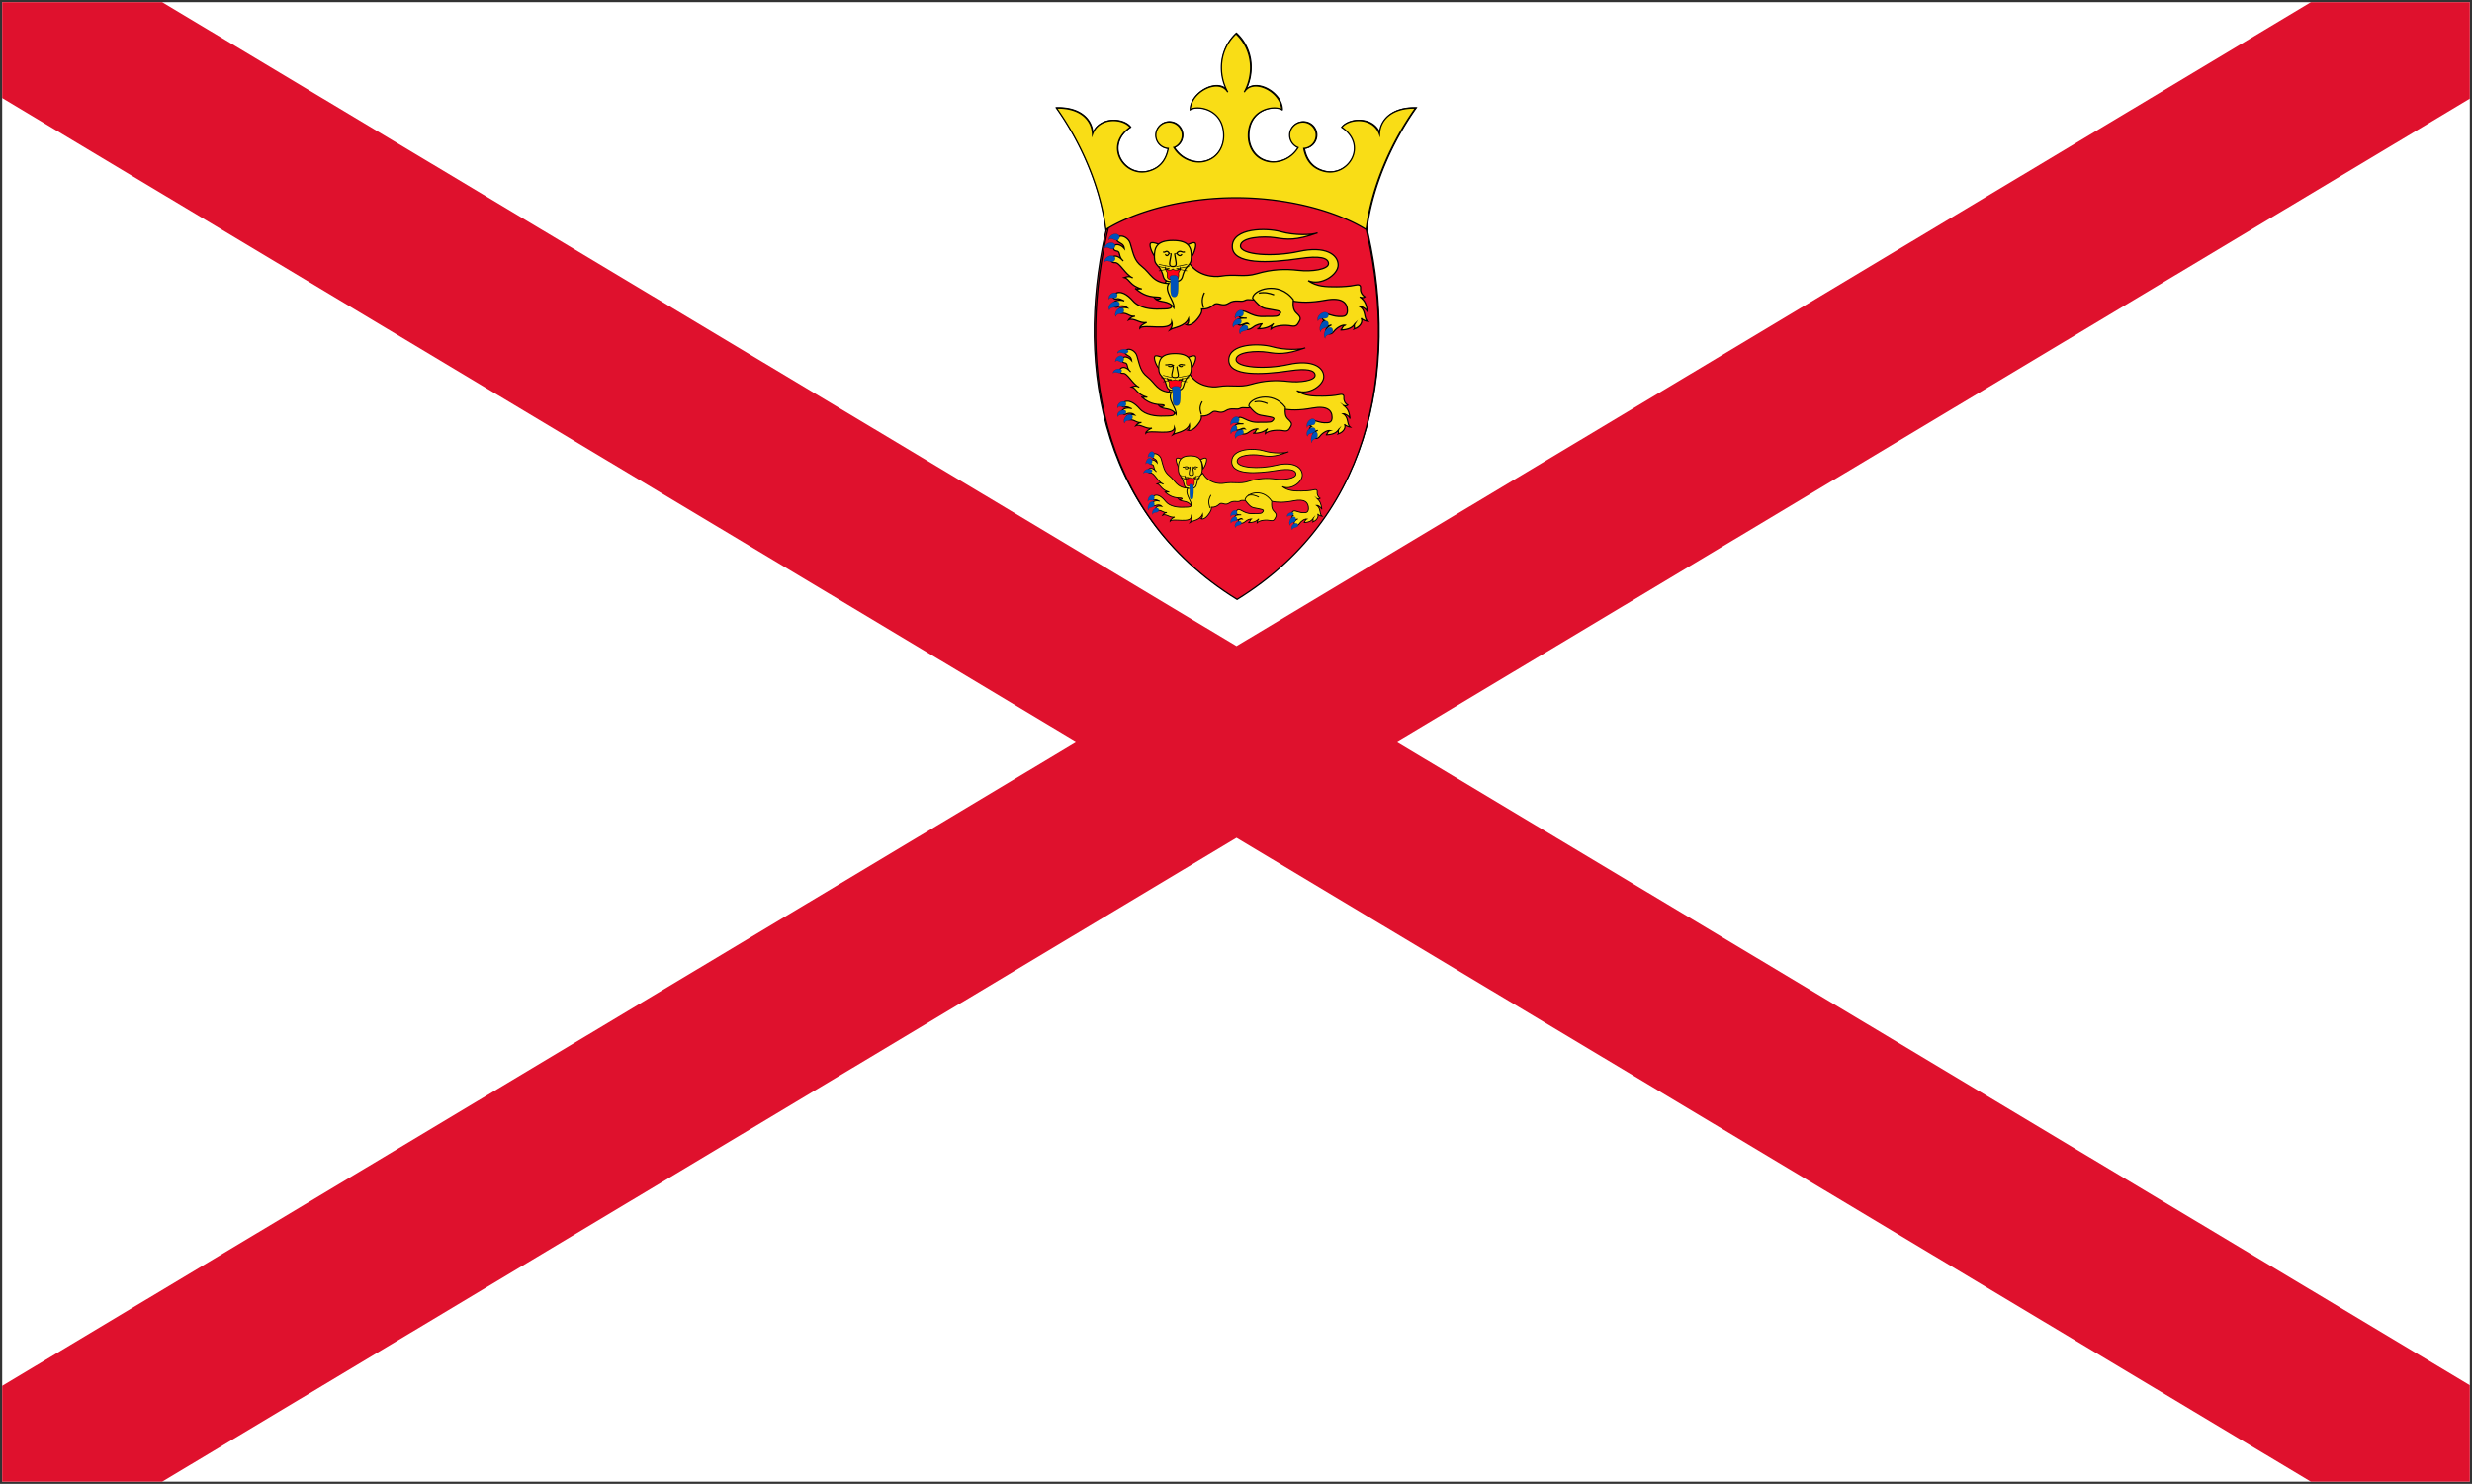 <svg xmlns="http://www.w3.org/2000/svg" width="1136" height="682" overflow="hidden"><rect width="100%" height="100%" fill="#333333" stroke="none"/><defs><clipPath id="a"><path d="M-1 37h1136v682H-1z"/></clipPath><clipPath id="b"><path d="M0 38h1134v680H0z"/></clipPath><clipPath id="c"><path d="M0 38h1135v680H0z"/></clipPath><clipPath id="d"><path d="M0 38h1135v680H0z"/></clipPath></defs><g clip-path="url(#a)" transform="translate(1 -37)"><g clip-path="url(#b)"><g clip-path="url(#c)"><g clip-path="url(#d)"><path fill="#FFF" d="M0 38h1133.999v680H0Z"/><path stroke="#DF112D" stroke-width="75.556" d="m0 0 1133.33 680M0 680 1133.33 0" transform="matrix(1.001 0 0 1 0 38)"/><path fill="#E8112D" stroke="#000" stroke-width="0.578" d="M625.97 101.734c14.564 58.974 6.577 131.809-59.209 172.221-65.79-40.412-73.776-113.247-59.209-172.221 15.507-14.097 85.99-22.79 118.416 0Z" transform="matrix(1.001 0 0 1 0 38)"/><path fill="#F9DD16" stroke="#000" stroke-width="0.578" d="M566.667 89.894c24.119 0 46.58 6.384 59.821 14.66 2.599-20.334 11.82-40.668 22.698-56.036-11.349-.237-16.435 5.792-16.55 12.058-2.839-8.039-13.952-7.566-17.381-3.192 12.415 8.394 2.838 23.29-8.39 20.216-5.276-1.443-8.063-5.122-9.051-10.462a6.102 6.102 0 0 0 5.704-6.476 6.102 6.102 0 1 0-8.307 6.072c-3.549 5.792-9.913 7.531-14.473 6.255-5.912-1.655-8.395-6.975-8.395-11.704 0-12.294 11.819-14.186 15.368-12.058-.23-8.275-13.237-14.895-17.256-8.038 4.491-8.04 4.257-19.388-3.786-26.954-8.035 7.566-8.273 18.915-3.778 26.953-4.019-6.856-17.025-.236-17.26 8.04 3.544-2.128 15.368-.237 15.368 12.058 0 4.728-2.483 10.048-8.395 11.703-4.56 1.277-10.924-.462-14.478-6.255a6.103 6.103 0 1 0-2.603.405c-.989 5.34-3.781 9.018-9.051 10.461-11.228 3.073-20.804-11.822-8.394-20.216-3.427-4.374-14.537-4.846-17.378 3.192-.121-6.265-5.202-12.295-16.551-12.058 10.874 15.369 20.095 35.702 22.698 56.036 13.241-8.276 35.702-14.66 59.817-14.66Z" transform="matrix(1.001 0 0 1 0 38)"/><path fill="#F9DD16" stroke="#000" stroke-width="0.578" d="M616.696 147.733c-1.454.346-1.454 2.22-2.216 2.22 3.78-.104 5.617-1.145 6.762-3.053-.831.763-.106 2.22-.383 2.567 2.773-.971 4.093-3.329 3.124-4.925.623.901 2.428 1.387 2.982 1.457-1.943-1.527-.554-4.995-3.679-6.798 1.043-.069 3.055 1.11 3.609 2.497-.485-3.121-.974-5.133-3.54-6.867.276.312 1.736.589 2.359 0-1.662-1.041-2.151-2.775-2.008-3.885.193-1.553-.835-1.873-2.778-1.387-1.749.437-5.755.694-8.113.694-4.855 0-9.088 0-13.112-2.775 6.037 2.497 13.735-2.775 13.735-7.145 0-4.856-5.968-8.809-18.036-6.173-12.069 2.635-26.773 1.525-26.773-2.498s10.541-4.578 15.955-3.745c5.409.832 9.29 1.387 19.42-2.22-2.496.971-10.545 1.248-16.923-.555-6.383-1.803-22.061-1.803-22.199 6.659-.14 8.463 16.693 7.692 31.217 5.55 8.459-1.249 12.899-.417 12.899 2.358 0 2.636-7.767 3.746-13.735 3.052-5.963-.693-12.068-.555-19.143 1.526-5.908 1.737-9.988 0-16.509 1.11-3.161.537-10.822 0-14.602-6.243-2.326 1.665-9.332 5.15-10.509 8.549-1.666 3.122-.554 6.226 1.662 9.278 2.796 3.841-1.385 3.26-4.366 3.399-4.089.19-9.563-.434-12.42-3.676-2.529-2.873-5.898-5.176-8.588-3.046-1.385 1.096-.057 2.539 1.038 2.135 1.085-.399 2.368.404 3.526.911-1.851-.796-3.886-.179-4.68.531-1.094.981.234 2.854 1.56 2.192 1.038-.519 3.171-.865 4.555.404-1.5-.289-3.06-.227-3.807.577-.748.804-.17 1.976 1.444 1.904 2.594-.116 3.258 1.702 5.857 1.328-1.597.208-2.501 1.041-2.917 1.665 2.428-1.11 5.109 1.882 8.256 1.179-1.227.506-3.207 1.712-3.189 2.636 1.87-2.15 14.427 1.665 14.704-3.052.348.971.276 2.428-.692 3.677 1.606-.972 6.798-1.318 8.39-5.064.14 1.109-.067 2.566-1.038 2.913 1.666.545 3.858-.696 6.101-4.023.891-1.32 1.103-2.197.951-3.189 2.224.083 3.835-.475 5.571-1.944 1.804-1.526 3.747 1.248 6.798-.694 3.055-1.942 5.69-.277 7.352-1.248 1.666-.972 3.955.346 5.759-.763 1.805-1.11 4.602.543 7.588-1.816 4.698 1.722 10.181 4.911 23.629 2.44 7.708-1.417 10.126 1.179 10.126 4.717 0 2.427-1.422 2.639-2.497 2.705-4.287.264-6.129-1.605-7.823-1.006-1.135.404-1.827 2.25-.185 2.885-1.357.692-1.181 1.991-.489 2.466.692.476 2.478.044 3.692-.519-1.56.707-3.175 1.976-2.252 3.303.558.805 1.97 1.488 3.29-.231 1.325-1.731 3.748-3.173 5.289-2.944ZM531.276 111.107c-3.885-1.595-5.196-1.638-4.301 1.527.383 1.352 1.316 3.26 2.252 4.127.037-1.318.522-4.959 2.049-5.654Z" transform="matrix(1.001 0 0 1 0 38)"/><path fill="#F9DD16" stroke="#000" stroke-width="0.578" d="M543.414 111.107c3.886-1.595 5.197-1.638 4.302 1.527-.383 1.352-1.32 3.26-2.257 4.127-.032-1.318-.517-4.959-2.045-5.654Z" transform="matrix(1.001 0 0 1 0 38)"/><path fill="#F9DD16" stroke="#000" stroke-width="0.578" d="M537.362 108.975c7.352 0 8.271 3.451 8.234 7.751-.032 4.648-2.529 3.052-3.951 9.018-.554 2.333-2.413 2.463-4.283 2.463-1.873 0-3.729-.131-4.287-2.463-1.413-5.966-3.914-4.37-3.948-9.018-.034-4.3.884-7.751 8.24-7.751Z" transform="matrix(1.001 0 0 1 0 38)"/><path fill="#F9DD16" stroke="#000" stroke-width="0.578" d="M518.409 126.021c-1.873-1.11-3.083-.342-3.844-.133 2.427.624 2.524 3.74 8.076 5.197-1.25-.347-1.942.347-3.124-.278 2.289 1.804 4.855 3.892 10.269 3.954 3.018.035.932 1.596-1.044.694 2.05 2.116 6.106.382 8.672 4.232.485-2.983-4.786-7.7-2.358-11.099-7.486-.319-8.1-4.468-12.415-7.769-3.512-2.684-3.826-5.413-5.377-10.521-.706-2.313-3.415-3.756-4.915-3.208-1.31.479-1.79 1.616-.664 2.467s2.566.966 2.875 3.122c-1.463-1.752-3.655-2.387-4.707-1.291-.642.668-.383 2.225.997 2.366 2.247.231.632 2.423 3.189 4.568-2.266-2.549-4.228-2.78-5.441-1.395-.725.829 0 2.307 1.559 2.149 2.257-.229 4.874 5.495 8.252 6.945ZM578.756 147.455c-1.182.209-.831 2.151-2.428 2.29 3.817 0 5.755-.902 7.56-2.359-.831.486-1.177 1.734-1.247 2.428 2.012-1.734 6.798-1.873 9.295-1.387 2.497.485 2.913-.694 3.812-2.289.905-1.596-.347-2.498-1.592-3.746-1.251-1.249-1.528-2.983-1.251-5.896-6.659-8.879-18.59-4.578-18.728-.694 4.301 4.994 4.855 4.439 8.464 5.133 3.604.694 5.815.692 3.397 2.705-.831.694-4.302.368-7.006.486-6.051.263-8.82-4.179-10.606-1.872-1.472 1.898.046 2.736 3.046 2.635-2.077.015-4.832-.098-4.361 1.837.794 3.259 3.909-.606 5.123.735-1.039-.245-2.654.389-2.714 1.37-.056.981 2.308 2.25 4.906.187 1.422-1.13 3.235-1.553 4.329-1.563Z" transform="matrix(1.001 0 0 1 0 38)"/><path fill="#F9DD16" stroke="#000" stroke-width="0.578" d="M583.916 133.918c-2.165-.792-4.149-1.276-6.687-.752M551.287 132.889c-1.781 3.827-.701 5.717-.438 7.493M532.319 114.744c1.223.611 1.911-1.117 3.706.718-.494-.535-1.108 1.423-2.483.123M542.3 114.744c-1.223.611-1.911-1.117-3.706.718.494-.535 1.108 1.423 2.483.123" transform="matrix(1.001 0 0 1 0 38)"/><path fill="#F9DD16" stroke="#000" stroke-width="0.578" d="M538.594 115.462c-.42.347-.462-.276-.143 1.361.59 3.006 1.287 4.412-1.145 4.412-2.483 0-1.731-1.406-1.145-4.412.325-1.637.283-1.014-.14-1.361" transform="matrix(1.001 0 0 1 0 38)"/><path fill="#FF0016" stroke="#000" stroke-width="0.289" d="M537.344 126.993c1.975 0 3.119-.035 2.81-2.81-.128-1.113 1.352-1.557.831-3.364.554 2.219-3.641 2.008-3.641 1.001 0 1.007-4.196 1.218-3.642-1.001-.521 1.807.956 2.251.831 3.364-.31 2.775.835 2.81 2.811 2.81ZM535.568 121.38l-4.745-1.324M535.568 121.626l-5.298-.044M535.617 121.898l-4.518 1.21M539.123 121.38l4.744-1.324M539.123 121.626l5.298-.044M539.07 121.898l4.518 1.21" transform="matrix(1.001 0 0 1 0 38)"/><path fill="#0051BA" stroke="#000" stroke-width="0.06" d="M512.769 107.184c-1.38-1.718-4.837-.267-4.906 1.865 1.168-1.382 3.074.609 4.112.19.72-.29 1.353-1.356.794-2.055ZM510.978 111.252c-1.38-1.718-4.832-.267-4.901 1.864 1.163-1.381 3.069.609 4.112.19.72-.289 1.353-1.355.789-2.054ZM510.079 116.716c-1.564-1.552-4.832.278-4.661 2.404 1.006-1.504 3.12.26 4.108-.274.683-.369 1.19-1.498.553-2.13ZM511.726 133.649c-1.735-1.361-4.767.832-4.356 2.925.826-1.61 3.129-.102 4.047-.744.637-.446 1.016-1.626.31-2.181ZM511.64 137.355c-2.068-.762-4.283 2.259-3.245 4.123.287-1.785 2.945-1.059 3.623-1.954.471-.62.462-1.858-.378-2.169ZM514.292 140.125c-2.068-.763-4.283 2.258-3.25 4.122.291-1.785 2.949-1.059 3.628-1.954.47-.62.461-1.858-.379-2.168ZM568.465 145.49c-2.068-.763-4.283 2.258-3.244 4.123.29-1.786 2.944-1.059 3.622-1.955.471-.619.462-1.858-.378-2.168ZM571.257 148.003c-2.142-.522-3.997 2.731-2.755 4.465.083-1.807 2.806-1.387 3.378-2.354.397-.669.249-1.899-.623-2.111ZM569.292 141.931c-1.911-1.103-4.606 1.498-3.9 3.511.591-1.71 3.083-.542 3.905-1.309.568-.53.771-1.752-.005-2.201ZM607.833 146.272c-2.141-.522-3.997 2.731-2.755 4.466.087-1.807 2.811-1.388 3.378-2.354.398-.669.25-1.899-.623-2.112ZM607.897 142.87c-1.943-1.037-4.546 1.655-3.775 3.643.531-1.729 3.065-.648 3.859-1.443.549-.55.71-1.778-.084-2.2ZM609.401 149.313c-2.16-.428-3.872 2.903-2.557 4.581.009-1.808 2.746-1.509 3.272-2.499.371-.686.167-1.908-.715-2.082ZM537.502 125.329c1.357 0 1.906.396 1.906 2.847 0 5.193-.06 7.426-1.73 7.426-1.676 0-1.56-2.121-1.56-5.934 0-1.989 0-2.984-.402-2.818 0-1.298.577-1.521 1.786-1.521Z" transform="matrix(1.001 0 0 1 0 38)"/><path fill="#F9DD16" stroke="#000" stroke-width="0.52" d="M555.026 132.96c-1.308.311-1.308 1.998-1.994 1.998 3.402-.094 5.055-1.03 6.086-2.748-.748.687-.096 1.998-.345 2.31 2.496-.874 3.684-2.996 2.812-4.432.561.811 2.185 1.248 2.683 1.311-1.748-1.374-.498-4.495-3.31-6.118.938-.063 2.749.998 3.248 2.247-.437-2.809-.877-4.62-3.186-6.18.248.281 1.561.53 2.122 0-1.495-.937-1.935-2.497-1.806-3.496.173-1.398-.752-1.686-2.501-1.249-1.574.393-5.179.624-7.302.624-4.369 0-8.178 0-11.8-2.497 5.433 2.247 12.361-2.497 12.361-6.43 0-4.37-5.371-7.929-16.232-5.556-10.862 2.372-24.096 1.373-24.096-2.248 0-3.621 9.487-4.12 14.359-3.37 4.869.748 8.362 1.248 17.479-1.999-2.247.874-9.491 1.124-15.231-.5-5.745-1.622-19.855-1.622-19.979 5.994-.126 7.616 15.023 6.923 28.095 4.995 7.613-1.124 11.609-.375 11.609 2.122 0 2.372-6.99 3.371-12.361 2.747-5.367-.624-10.862-.499-17.229 1.373-5.317 1.564-8.989 0-14.858.999-2.845.484-9.74 0-13.142-5.619-2.093 1.499-8.399 4.636-9.458 7.695-1.499 2.809-.498 5.603 1.495 8.35 2.517 3.457-1.246 2.934-3.929 3.059-3.68.171-8.606-.391-11.177-3.309-2.277-2.585-5.309-4.658-7.73-2.741-1.246.986-.051 2.285.934 1.921.977-.359 2.131.364 3.174.82-1.666-.716-3.498-.16-4.212.478-.984.883.211 2.569 1.404 1.973.934-.467 2.853-.778 4.099.364-1.349-.26-2.754-.205-3.426.519-.673.724-.153 1.778 1.3 1.713 2.334-.103 2.932 1.532 5.271 1.196-1.437.188-2.251.937-2.625 1.499 2.184-.999 4.598 1.693 7.43 1.061-1.105.455-2.886 1.541-2.87 2.372 1.682-1.935 12.984 1.499 13.234-2.746.312.873.248 2.184-.623 3.308 1.445-.874 6.118-1.186 7.551-4.558.126.999-.061 2.311-.935 2.623 1.5.49 3.473-.627 5.492-3.621.801-1.188.992-1.978.855-2.871 2.002.076 3.452-.427 5.014-1.749 1.624-1.373 3.373 1.124 6.118-.624 2.75-1.748 5.122-.25 6.617-1.124 1.499-.874 3.559.312 5.184-.687 1.624-.999 4.141.489 6.828-1.633 4.229 1.549 9.163 4.419 21.267 2.195 6.936-1.275 9.113 1.061 9.113 4.245 0 2.185-1.28 2.375-2.247 2.435-3.859.238-5.516-1.444-7.041-.905-1.021.364-1.645 2.025-.166 2.596-1.222.623-1.064 1.792-.441 2.22.623.428 2.231.039 3.323-.467-1.404.636-2.857 1.778-2.027 2.972.503.725 1.774 1.339 2.962-.207 1.192-1.558 3.372-2.856 4.76-2.65ZM478.149 99.997c-3.498-1.436-4.677-1.475-3.871 1.373.344 1.218 1.183 2.934 2.027 3.715.033-1.186.469-4.464 1.844-5.088Z" transform="matrix(1.001 0 0 1 54.94 101.14)"/><path fill="#F9DD16" stroke="#000" stroke-width="0.52" d="M489.073 99.997c3.497-1.436 4.677-1.475 3.871 1.373-.345 1.218-1.188 2.934-2.031 3.715-.029-1.186-.465-4.464-1.84-5.088Z" transform="matrix(1.001 0 0 1 54.94 101.14)"/><path fill="#F9DD16" stroke="#000" stroke-width="0.52" d="M483.626 98.078c6.617 0 7.444 3.105 7.41 6.976-.029 4.183-2.276 2.747-3.555 8.116-.499 2.099-2.172 2.216-3.855 2.216-1.686 0-3.356-.117-3.859-2.216-1.271-5.37-3.522-3.934-3.553-8.117-.03-3.87.796-6.975 7.416-6.975Z" transform="matrix(1.001 0 0 1 54.94 101.14)"/><path fill="#F9DD16" stroke="#000" stroke-width="0.52" d="M466.568 113.419c-1.686-.999-2.774-.308-3.46-.12 2.185.561 2.272 3.366 7.269 4.677-1.125-.311-1.748.313-2.812-.249 2.06 1.623 4.37 3.502 9.242 3.558 2.717.031.839 1.436-.939.624 1.844 1.904 5.495.344 7.805 3.809.436-2.685-4.307-6.93-2.123-9.989-6.737-.287-7.289-4.021-11.173-6.992-3.161-2.416-3.443-4.871-4.839-9.469-.635-2.082-3.074-3.38-4.424-2.887-1.179.431-1.611 1.454-.598 2.22 1.014.766 2.31.87 2.588 2.81-1.317-1.577-3.289-2.148-4.237-1.162-.577.601-.344 2.002.898 2.13 2.023.207.569 2.18 2.87 4.11-2.039-2.293-3.805-2.501-4.897-1.255-.652.747 0 2.077 1.404 1.935 2.031-.207 4.386 4.945 7.426 6.25ZM520.88 132.71c-1.063.187-.748 1.935-2.185 2.06 3.435 0 5.18-.812 6.804-2.123-.748.437-1.059 1.561-1.122 2.185 1.811-1.56 6.118-1.685 8.366-1.248 2.247.437 2.621-.624 3.431-2.06.814-1.436-.313-2.248-1.434-3.371-1.125-1.124-1.375-2.685-1.125-5.307-5.994-7.991-16.731-4.12-16.856-.624 3.871 4.494 4.37 3.995 7.618 4.62 3.244.624 5.234.622 3.057 2.434-.748.625-3.871.332-6.305.437-5.446.237-7.938-3.761-9.545-1.684-1.325 1.708.04 2.462 2.741 2.371-1.869.013-4.349-.088-3.925 1.653.714 2.933 3.518-.545 4.61.662-.934-.221-2.388.35-2.442 1.233-.051.883 2.077 2.025 4.415.169 1.28-1.018 2.912-1.399 3.897-1.407Z" transform="matrix(1.001 0 0 1 54.94 101.14)"/><path fill="#F9DD16" stroke="#000" stroke-width="0.52" d="M525.524 120.526c-1.948-.713-3.734-1.149-6.018-.677M496.159 119.6c-1.604 3.445-.632 5.145-.395 6.744M479.087 103.27c1.101.55 1.72-1.006 3.336.646-.445-.482-.997 1.28-2.235.111M488.07 103.27c-1.101.55-1.72-1.006-3.335.646.444-.482.996 1.28 2.234.111" transform="matrix(1.001 0 0 1 54.94 101.14)"/><path fill="#F9DD16" stroke="#000" stroke-width="0.52" d="M484.735 103.916c-.378.312-.416-.249-.13 1.224.532 2.706 1.159 3.971-1.03 3.971-2.235 0-1.557-1.265-1.03-3.971.292-1.473.255-.912-.126-1.224" transform="matrix(1.001 0 0 1 54.94 101.14)"/><path fill="#FF0016" stroke="#000" stroke-width="0.26" d="M483.609 114.293c1.778 0 2.808-.031 2.53-2.528-.116-1.002 1.217-1.401.747-3.028.499 1.998-3.277 1.807-3.277.901 0 .906-3.775 1.097-3.277-.901-.469 1.627.86 2.026.748 3.028-.279 2.497.751 2.528 2.529 2.528ZM482.011 109.242l-4.27-1.191M482.011 109.464l-4.768-.04M482.055 109.708l-4.066 1.089M485.211 109.242l4.27-1.192M485.211 109.464l4.768-.04M485.163 109.708l4.066 1.089" transform="matrix(1.001 0 0 1 54.94 101.14)"/><path fill="#0051BA" stroke="#000" stroke-width="0.054" d="M461.492 96.466c-1.242-1.547-4.353-.24-4.415 1.678 1.051-1.244 2.766.548 3.701.17.648-.26 1.217-1.219.714-1.848ZM459.881 100.127c-1.242-1.547-4.349-.24-4.412 1.678 1.047-1.244 2.763.548 3.701.171.648-.261 1.217-1.22.711-1.85ZM459.071 105.044c-1.408-1.397-4.348.251-4.195 2.164.906-1.354 2.808.234 3.697-.247.615-.331 1.072-1.348.498-1.917ZM460.554 120.284c-1.562-1.225-4.291.749-3.921 2.632.743-1.448 2.816-.091 3.643-.669.573-.401.913-1.464.278-1.963ZM460.476 123.62c-1.861-.687-3.855 2.032-2.92 3.71.258-1.607 2.65-.953 3.26-1.759.424-.557.416-1.672-.34-1.951ZM462.862 126.112c-1.86-.686-3.854 2.033-2.924 3.711.262-1.607 2.654-.954 3.265-1.759.423-.558.415-1.673-.341-1.952ZM511.618 130.941c-1.86-.686-3.854 2.033-2.92 3.71.262-1.606 2.65-.953 3.261-1.758.424-.558.416-1.673-.341-1.952ZM514.131 133.203c-1.927-.47-3.597 2.458-2.48 4.018.075-1.626 2.526-1.248 3.041-2.118.357-.602.224-1.709-.561-1.9ZM512.363 127.738c-1.72-.992-4.145 1.348-3.51 3.16.532-1.539 2.775-.488 3.514-1.178.511-.478.694-1.577-.004-1.982ZM547.05 131.645c-1.928-.47-3.597 2.458-2.48 4.019.078-1.626 2.53-1.249 3.041-2.119.357-.602.224-1.709-.561-1.9ZM547.108 128.583c-1.749-.933-4.092 1.49-3.398 3.279.478-1.557 2.758-.583 3.472-1.299.495-.495.64-1.6-.074-1.98ZM548.461 134.382c-1.944-.386-3.485 2.613-2.301 4.123.008-1.628 2.471-1.358 2.945-2.25.333-.617.149-1.717-.644-1.873ZM483.752 112.796c1.221 0 1.715.357 1.715 2.563 0 4.673-.054 6.683-1.557 6.683-1.508 0-1.404-1.909-1.404-5.341 0-1.79 0-2.685-.361-2.536 0-1.168.519-1.369 1.607-1.369Z" transform="matrix(1.001 0 0 1 54.94 101.14)"/><path fill="#F9DD16" stroke="#000" stroke-width="0.387" d="M413.429 99.04c-.974.232-.974 1.488-1.485 1.488 2.534-.07 3.765-.768 4.533-2.047-.557.512-.071 1.488-.257 1.721 1.859-.651 2.744-2.232 2.095-3.302.417.604 1.627.93 1.998.977-1.302-1.023-.371-3.349-2.466-4.557.7-.047 2.049.743 2.42 1.674-.325-2.093-.653-3.442-2.373-4.604.185.21 1.163.395 1.581 0-1.114-.698-1.442-1.86-1.346-2.604.129-1.041-.56-1.256-1.862-.93-1.173.293-3.859.465-5.44.465-3.255 0-6.092 0-8.79-1.86 4.047 1.673 9.208-1.86 9.208-4.79 0-3.256-4-5.906-12.091-4.139-8.091 1.767-17.948 1.023-17.948-1.674 0-2.698 7.066-3.07 10.696-2.511 3.626.558 6.228.93 13.019-1.488-1.674.65-7.07.837-11.346-.372-4.279-1.21-14.789-1.21-14.882 4.464-.093 5.673 11.191 5.156 20.928 3.72 5.671-.837 8.648-.279 8.648 1.581 0 1.767-5.208 2.511-9.208 2.046-3.997-.465-8.091-.372-12.834 1.023-3.96 1.165-6.695 0-11.067.745-2.119.36-7.255 0-9.789-4.186-1.56 1.116-6.256 3.453-7.045 5.732-1.117 2.092-.372 4.173 1.114 6.22 1.874 2.575-.929 2.185-2.927 2.278-2.742.127-6.411-.291-8.326-2.465-1.696-1.926-3.954-3.47-5.758-2.042-.928.735-.038 1.702.696 1.432.727-.268 1.587.27 2.364.61-1.241-.533-2.605-.12-3.137.356-.734.658.157 1.914 1.045 1.47.696-.348 2.126-.58 3.054.27-1.005-.193-2.051-.152-2.553.388-.501.539-.113 1.324.969 1.276 1.739-.077 2.184 1.14 3.926.89-1.07.14-1.677.698-1.955 1.117 1.627-.745 3.425 1.261 5.535.79-.823.339-2.151 1.148-2.138 1.767 1.253-1.441 9.672 1.116 9.857-2.046.233.651.185 1.628-.464 2.465 1.077-.651 4.558-.884 5.625-3.395.094.744-.045 1.72-.696 1.953 1.117.365 2.586-.466 4.09-2.697.597-.885.74-1.473.638-2.138 1.491.056 2.571-.318 3.734-1.303 1.21-1.023 2.512.837 4.557-.465 2.049-1.302 3.815-.186 4.929-.837 1.117-.651 2.652.232 3.861-.512 1.21-.744 3.085.365 5.087-1.216 3.15 1.153 6.825 3.291 15.841 1.635 5.167-.95 6.788.79 6.788 3.162 0 1.627-.953 1.77-1.674 1.814-2.874.177-4.108-1.076-5.244-.675-.761.271-1.225 1.509-.124 1.934-.91.464-.792 1.335-.328 1.654.464.319 1.661.029 2.475-.348-1.046.473-2.128 1.324-1.51 2.214.375.54 1.321.997 2.206-.155.888-1.16 2.512-2.127 3.546-1.974ZM356.165 74.486c-2.606-1.07-3.484-1.099-2.884 1.023.257.907.882 2.186 1.51 2.767.025-.883.349-3.325 1.374-3.79Z" transform="matrix(1 0 0 1.119 185.548 164.698)"/><path fill="#F9DD16" stroke="#000" stroke-width="0.387" d="M364.302 74.486c2.605-1.07 3.484-1.099 2.883 1.023-.256.907-.884 2.186-1.513 2.767-.021-.883-.346-3.325-1.37-3.79Z" transform="matrix(1 0 0 1.119 185.548 164.698)"/><path fill="#F9DD16" stroke="#000" stroke-width="0.387" d="M360.245 73.056c4.928 0 5.544 2.314 5.519 5.197-.021 3.115-1.695 2.046-2.648 6.045-.371 1.564-1.618 1.651-2.871 1.651-1.257 0-2.5-.087-2.875-1.651-.947-4-2.623-2.93-2.646-6.046-.023-2.882.592-5.196 5.523-5.196Z" transform="matrix(1 0 0 1.119 185.548 164.698)"/><path fill="#F9DD16" stroke="#000" stroke-width="0.387" d="M347.539 84.484c-1.257-.744-2.067-.23-2.578-.09 1.628.419 1.693 2.508 5.415 3.484-.839-.232-1.303.233-2.095-.185 1.535 1.209 3.255 2.609 6.884 2.65 2.024.023.625 1.07-.699.465 1.374 1.418 4.093.256 5.813 2.837.325-2-3.208-5.162-1.581-7.44-5.018-.214-5.43-2.996-8.322-5.209-2.355-1.8-2.565-3.628-3.605-7.053-.473-1.55-2.289-2.518-3.295-2.15-.879.32-1.2 1.083-.445 1.653.754.57 1.72.648 1.927 2.093-.981-1.174-2.45-1.6-3.156-.865-.43.447-.257 1.491.669 1.586 1.506.155.424 1.624 2.138 3.062-1.519-1.708-2.834-1.863-3.648-.935-.486.556 0 1.547 1.046 1.441 1.513-.154 3.267 3.684 5.532 4.656ZM387.994 98.853c-.792.14-.557 1.442-1.627 1.535 2.559 0 3.858-.605 5.068-1.581-.557.325-.789 1.162-.836 1.627 1.349-1.162 4.558-1.255 6.232-.93 1.673.326 1.952-.465 2.555-1.534.607-1.07-.233-1.674-1.067-2.511-.839-.837-1.025-2-.839-3.953-4.464-5.952-12.462-3.07-12.555-.465 2.883 3.348 3.255 2.976 5.674 3.441 2.417.465 3.899.464 2.277 1.814-.557.465-2.883.246-4.696.325-4.057.177-5.913-2.802-7.11-1.255-.987 1.272.03 1.834 2.042 1.767-1.393.01-3.24-.066-2.924 1.231.532 2.185 2.62-.406 3.434.493-.696-.165-1.779.261-1.819.918-.038.658 1.547 1.509 3.289.126.953-.758 2.169-1.042 2.902-1.048Z" transform="matrix(1 0 0 1.119 185.548 164.698)"/><path fill="#F9DD16" stroke="#000" stroke-width="0.387" d="M391.454 89.778c-1.451-.531-2.782-.856-4.483-.504M369.58 89.088c-1.195 2.566-.471 3.833-.294 5.023M356.864 76.924c.819.41 1.281-.75 2.484.481-.331-.359-.742.954-1.665.083M363.555 76.924c-.82.41-1.281-.75-2.485.481.331-.359.743.954 1.665.083" transform="matrix(1 0 0 1.119 185.548 164.698)"/><path fill="#F9DD16" stroke="#000" stroke-width="0.387" d="M361.07 77.405c-.281.232-.309-.185-.096.912.396 2.015.863 2.958-.767 2.958-1.665 0-1.161-.943-.768-2.958.218-1.097.19-.68-.093-.912" transform="matrix(1 0 0 1.119 185.548 164.698)"/><path fill="#FF0016" stroke="#000" stroke-width="0.194" d="M360.232 85.135c1.324 0 2.091-.023 1.884-1.883-.086-.747.907-1.044.557-2.256.371 1.488-2.441 1.346-2.441.672 0 .674-2.812.816-2.441-.672-.35 1.212.64 1.51.557 2.256-.208 1.86.56 1.883 1.884 1.883ZM359.042 81.372l-3.181-.887M359.042 81.538l-3.552-.03M359.075 81.72l-3.029.811M361.425 81.372l3.18-.887M361.425 81.538l3.552-.03M361.389 81.72l3.029.811" transform="matrix(1 0 0 1.119 185.548 164.698)"/><path fill="#0051BA" stroke="#000" stroke-width="0.04" d="M343.757 71.856c-.925-1.152-3.242-.18-3.288 1.25.782-.927 2.06.408 2.756.127.483-.194.907-.909.532-1.377ZM342.557 74.582c-.925-1.151-3.239-.178-3.286 1.25.78-.926 2.058.409 2.757.128.483-.194.907-.909.529-1.377ZM341.954 78.245c-1.049-1.04-3.239.187-3.125 1.612.675-1.008 2.092.174 2.754-.183.458-.248.798-1.005.371-1.428ZM343.058 89.598c-1.163-.913-3.196.557-2.92 1.96.554-1.079 2.097-.068 2.713-.499.427-.298.681-1.09.208-1.461ZM343 92.082c-1.386-.511-2.871 1.514-2.175 2.764.193-1.197 1.974-.71 2.429-1.31.315-.415.309-1.246-.254-1.454ZM344.778 93.939c-1.386-.512-2.871 1.514-2.178 2.764.195-1.198 1.977-.71 2.432-1.31.315-.416.309-1.246-.254-1.454ZM381.096 97.535c-1.387-.51-2.872 1.515-2.175 2.764.195-1.196 1.973-.71 2.428-1.31.316-.415.31-1.245-.253-1.454ZM382.967 99.22c-1.436-.35-2.679 1.831-1.847 2.994.056-1.211 1.881-.93 2.265-1.578.266-.449.167-1.273-.418-1.416ZM381.65 95.15c-1.281-.74-3.088 1.004-2.614 2.354.396-1.147 2.067-.364 2.617-.878.381-.356.517-1.175-.003-1.476ZM407.488 98.06c-1.436-.35-2.68 1.831-1.847 2.994.058-1.212 1.884-.93 2.265-1.579.266-.448.167-1.272-.418-1.415ZM407.531 95.78c-1.303-.696-3.048 1.109-2.531 2.442.356-1.16 2.054-.435 2.587-.968.368-.368.476-1.192-.056-1.475ZM408.539 100.098c-1.448-.287-2.596 1.947-1.714 3.072.006-1.213 1.841-1.012 2.193-1.676.249-.46.112-1.279-.479-1.396ZM360.338 84.02c.91 0 1.278.266 1.278 1.909 0 3.481-.04 4.978-1.16 4.978-1.123 0-1.046-1.422-1.046-3.978 0-1.334 0-2-.269-1.89 0-.87.387-1.019 1.197-1.019Z" transform="matrix(1 0 0 1.119 185.548 164.698)"/></g></g></g><path fill="#E8112D" fill-rule="evenodd" stroke="#000" stroke-miterlimit="8" stroke-width="0.578" d="M626.364 140.502c14.479 58.897 6.539 131.639-58.863 171.998-65.406-40.359-73.345-113.101-58.863-171.998 15.417-14.079 85.487-22.761 117.723 0Z"/><path fill="#F9DD16" fill-rule="evenodd" stroke="#000" stroke-miterlimit="8" stroke-width="0.578" d="M567 127.892c24.112 0 46.57 6.361 59.808 14.608 2.599-20.262 11.818-40.524 22.692-55.838-11.346-.236-16.43 5.772-16.547 12.015-2.836-8.01-13.948-7.539-17.374-3.18 12.411 8.364 2.837 23.206-8.388 20.144-5.277-1.438-8.064-5.103-9.05-10.424 3.362-.213 5.915-3.102 5.703-6.454-.215-3.352-3.112-5.896-6.473-5.684-3.366.213-5.919 3.102-5.704 6.454a6.074 6.074 0 0 0 3.872 5.28c-3.551 5.773-9.911 7.506-14.47 6.234-5.911-1.65-8.392-6.951-8.392-11.663 0-12.25 11.814-14.136 15.365-12.015-.231-8.246-13.235-14.843-17.254-8.01 4.491-8.01 4.257-19.32-3.784-26.859-8.034 7.54-8.272 18.848-3.777 26.859-4.019-6.833-17.023-.235-17.257 8.01 3.543-2.12 15.365-.236 15.365 12.016 0 4.712-2.482 10.013-8.393 11.662-4.559 1.272-10.923-.461-14.477-6.234a6.074 6.074 0 0 0 3.467-7.874c-1.223-3.129-4.759-4.677-7.901-3.456-3.139 1.22-4.691 4.745-3.467 7.874a6.104 6.104 0 0 0 5.299 3.86c-.99 5.321-3.781 8.986-9.05 10.424-11.225 3.063-20.799-11.78-8.392-20.144-3.426-4.359-14.534-4.83-17.374 3.18-.121-6.243-5.201-12.25-16.547-12.015 10.87 15.315 20.09 35.576 22.692 55.838 13.238-8.247 35.696-14.608 59.804-14.608Z"/><path fill="#F9DD16" fill-rule="evenodd" stroke="#000" stroke-miterlimit="8" stroke-width="0.578" d="M617.212 186.45c-1.457.35-1.457 2.24-2.218 2.24 3.785-.105 5.625-1.155 6.772-3.08-.833.77-.106 2.24-.383 2.59 2.779-.98 4.103-3.36 3.131-4.97.624.909 2.434 1.4 2.986 1.47-1.945-1.541-.552-5.041-3.683-6.86 1.045-.07 3.059 1.119 3.615 2.52-.484-3.151-.977-5.181-3.547-6.931.277.315 1.738.596 2.362 0-1.665-1.05-2.153-2.8-2.01-3.92.193-1.567-.836-1.89-2.786-1.4-1.752.441-5.764.7-8.126.7-4.868 0-9.108 0-13.139-2.8 6.049 2.52 13.763-2.8 13.763-7.21 0-4.901-5.98-8.891-18.074-6.231-12.09 2.66-26.822 1.54-26.822-2.52 0-4.06 10.561-4.62 15.985-3.78 5.42.84 9.308 1.4 19.459-2.24-2.502.98-10.568 1.26-16.957-.56-6.397-1.82-22.106-1.82-22.242 6.721-.14 8.54 16.723 7.762 31.277 5.6 8.475-1.261 12.923-.42 12.923 2.38 0 2.66-7.783 3.78-13.759 3.08-5.977-.7-12.094-.56-19.184 1.54-5.916 1.753-10.004 0-16.541 1.12-3.165.542-10.841 0-14.63-6.3-2.332 1.68-9.349 5.197-10.53 8.627-1.67 3.15-.553 6.283 1.665 9.363 2.801 3.877-1.385 3.291-4.376 3.431-4.095.192-9.58-.439-12.442-3.71-2.536-2.9-5.908-5.223-8.607-3.074-1.386 1.106-.057 2.562 1.041 2.154 1.086-.403 2.373.408 3.535.92-1.855-.803-3.895-.18-4.69.536-1.097.989.235 2.88 1.564 2.212 1.041-.524 3.175-.873 4.565.408-1.503-.292-3.067-.23-3.816.582-.749.811-.17 1.994 1.446 1.921 2.6-.116 3.267 1.718 5.867 1.341-1.597.21-2.506 1.05-2.922 1.68 2.434-1.12 5.121 1.899 8.274 1.19-1.23.51-3.213 1.728-3.194 2.66 1.869-2.17 14.455 1.68 14.732-3.08.348.98.276 2.45-.693 3.71 1.609-.98 6.809-1.33 8.407-5.11.14 1.12-.068 2.59-1.041 2.94 1.669.549 3.865-.703 6.113-4.06.893-1.332 1.105-2.217.95-3.219 2.23.085 3.846-.479 5.583-1.962 1.81-1.539 3.755 1.261 6.81-.7 3.062-1.959 5.704-.28 7.37-1.259 1.669-.981 3.963.349 5.768-.771 1.81-1.12 4.611.549 7.605-1.831 4.705 1.737 10.201 4.955 23.676 2.461 7.722-1.429 10.145 1.19 10.145 4.761 0 2.449-1.424 2.663-2.502 2.73-4.297.266-6.14-1.62-7.84-1.015-1.135.408-1.832 2.271-.185 2.911-1.359.699-1.185 2.009-.488 2.489.692.48 2.483.044 3.698-.524-1.564.713-3.18 1.994-2.256 3.333.56.812 1.972 1.501 3.297-.233 1.325-1.747 3.755-3.202 5.299-2.971ZM532.5 149.611c-4.251-1.662-5.684-1.708-4.705 1.59.421 1.409 1.442 3.396 2.466 4.299.037-1.372.57-5.166 2.239-5.889Z"/><path fill="#F9DD16" fill-rule="evenodd" stroke="#000" stroke-miterlimit="8" stroke-width="0.578" d="M544.5 149.611c3.401-1.662 4.548-1.708 3.764 1.59-.337 1.409-1.156 3.396-1.976 4.299-.026-1.372-.453-5.166-1.788-5.889Z"/><path fill="#F9DD16" fill-rule="evenodd" stroke="#000" stroke-miterlimit="8" stroke-width="0.578" d="M538.002 147.5c7.588 0 8.536 3.409 8.497 7.658-.031 4.591-2.609 3.015-4.075 8.909-.573 2.304-2.492 2.433-4.422 2.433-1.934 0-3.849-.129-4.426-2.433-1.458-5.894-4.04-4.318-4.075-8.909-.035-4.249.912-7.658 8.505-7.658Z"/><path fill="#F9DD16" fill-rule="evenodd" stroke="#000" stroke-miterlimit="8" stroke-width="0.578" d="M519.548 164.714c-1.865-1.119-3.069-.345-3.828-.134 2.418.629 2.516 3.773 8.04 5.243-1.245-.35-1.933.35-3.11-.28 2.279 1.819 4.833 3.926 10.222 3.988 3.005.035.929 1.61-1.038.7 2.042 2.134 6.081.385 8.635 4.269.481-3.009-4.765-7.768-2.351-11.196-7.45-.322-8.063-4.507-12.358-7.837-3.497-2.708-3.809-5.461-5.351-10.614-.704-2.333-3.4-3.788-4.893-3.236-1.305.483-1.783 1.63-.662 2.488 1.121.859 2.553.975 2.862 3.15-1.456-1.767-3.637-2.408-4.686-1.302-.639.673-.38 2.244.993 2.387 2.237.233.628 2.444 3.174 4.607-2.257-2.571-4.208-2.803-5.416-1.407-.722.837 0 2.328 1.553 2.169 2.246-.232 4.852 5.543 8.214 7.005ZM579.197 185.809c-1.182.209-.831 2.167-2.429 2.307 3.82 0 5.758-.91 7.56-2.377-.828.489-1.175 1.748-1.243 2.446 2.01-1.747 6.796-1.887 9.294-1.397 2.497.489 2.913-.7 3.812-2.307.906-1.608-.348-2.517-1.591-3.775-1.254-1.258-1.53-3.006-1.254-5.941-6.657-8.947-18.588-4.614-18.728-.699 4.303 5.032 4.855 4.473 8.467 5.172 3.604.699 5.814.697 3.396 2.726-.831.699-4.303.371-7.008.49-6.049.265-8.818-4.212-10.605-1.887-1.473 1.912.046 2.757 3.045 2.655-2.078.015-4.832-.098-4.359 1.851.793 3.285 3.906-.61 5.123.741-1.039-.247-2.656.393-2.717 1.381-.057.989 2.308 2.267 4.908.189 1.42-1.14 3.234-1.566 4.329-1.575Z"/><path fill="#F9DD16" fill-rule="evenodd" stroke="#000" stroke-miterlimit="8" stroke-width="0.578" d="M584.5 172.5c-2.266-.816-4.342-1.315-7-.775M552.5 171.5c-1.775 3.576-.7 5.341-.436 7M533.5 152.713c.991.844 1.547-1.541 3 .991-.401-.739-.896 1.963-2.009.17M543.5 152.713c-1.321.844-2.063-1.541-4 .991.534-.739 1.195 1.963 2.679.17M539.13 153.5c-.365.36-.401-.287-.125 1.414.514 3.124 1.124 4.586-.998 4.586-2.165 0-1.509-1.462-.999-4.586.284-1.701.248-1.054-.121-1.414"/><path fill="#FF0016" fill-rule="evenodd" stroke="#000" stroke-miterlimit="8" stroke-width="0.289" d="M538 165.5c1.843 0 2.91-.034 2.621-2.73-.12-1.082 1.261-1.513.775-3.27.518 2.157-3.396 1.951-3.396.973 0 .978-3.91 1.184-3.396-.973-.486 1.757.892 2.188.775 3.27-.288 2.696.779 2.73 2.621 2.73ZM536.5 159.5l-5-1M536.5 160.5l-5-1M536.5 160.5l-5 1M539.5 159.5l5-1M539.5 160.5l6-1M539.5 160.5l5 1"/><path fill="#0051BA" fill-rule="evenodd" stroke="#000" stroke-miterlimit="8" stroke-width="0.06" d="M513.291 145.292c-1.346-1.795-4.721-.279-4.791 1.948 1.14-1.443 3.002.636 4.017.198.701-.302 1.32-1.415.774-2.146ZM511.288 149.292c-1.347-1.795-4.721-.279-4.788 1.948 1.134-1.443 2.998.636 4.017.198.705-.302 1.322-1.416.771-2.146ZM511.206 155.082c-1.577-1.561-4.871.28-4.699 2.418 1.013-1.513 3.145.261 4.139-.275.689-.371 1.203-1.507.56-2.143ZM512.181 171.878c-1.453-1.221-3.994.746-3.649 2.622.69-1.443 2.62-.091 3.389-.667.535-.399.852-1.458.26-1.955ZM512.677 175.614c-2.459-.719-5.099 2.129-3.862 3.886.342-1.682 3.507-.998 4.312-1.842.562-.584.548-1.751-.45-2.044ZM514.842 178.614c-1.967-.719-4.077 2.129-3.092 3.886.277-1.683 2.805-.998 3.452-1.842.449-.584.438-1.752-.36-2.044ZM568.842 183.614c-1.968-.719-4.079 2.129-3.09 3.886.277-1.682 2.806-.998 3.449-1.842.45-.584.439-1.751-.359-2.044ZM571.665 186.55c-2.149-.463-4.01 2.416-2.763 3.95.083-1.598 2.816-1.227 3.389-2.083.398-.591.25-1.679-.626-1.867ZM570.05 179.779c-1.691-1.17-4.073 1.587-3.448 3.721.521-1.812 2.726-.575 3.451-1.387.505-.563.682-1.858-.003-2.334ZM608.665 184.562c-2.149-.577-4.01 3.02-2.763 4.938.087-1.998 2.82-1.534 3.389-2.603.398-.74.25-2.1-.626-2.335ZM608.889 180.737c-2.178-1.07-5.098 1.71-4.233 3.763.593-1.786 3.436-.669 4.326-1.49.615-.568.797-1.836-.093-2.273ZM610.589 187.541c-2.212-.464-3.965 3.143-2.619 4.959.012-1.957 2.812-1.633 3.35-2.706.379-.742.17-2.065-.731-2.253ZM538.435 163.5c1.468 0 2.065.385 2.065 2.771 0 5.055-.069 7.229-1.877 7.229-1.812 0-1.689-2.065-1.689-5.776 0-1.937 0-2.905-.434-2.744 0-1.263.626-1.48 1.935-1.48Z"/><path fill="#F9DD16" fill-rule="evenodd" stroke="#000" stroke-miterlimit="8" stroke-width="0.52" d="M610.267 234.872c-1.308.313-1.308 2.007-1.991 2.007 3.398-.094 5.048-1.035 6.078-2.76-.748.69-.095 2.007-.343 2.321 2.493-.878 3.682-3.01 2.809-4.453.56.815 2.184 1.255 2.68 1.317-1.746-1.38-.496-4.515-3.305-6.145.937-.063 2.745 1.003 3.244 2.257-.435-2.822-.876-4.641-3.183-6.208.248.282 1.559.533 2.12 0-1.495-.941-1.933-2.508-1.804-3.512.173-1.404-.751-1.693-2.5-1.254-1.573.395-5.174.627-7.294.627-4.368 0-8.173 0-11.79-2.508 5.428 2.257 12.351-2.509 12.351-6.46 0-4.39-5.367-7.964-16.221-5.581-10.849 2.383-24.071 1.379-24.071-2.258s9.478-4.139 14.346-3.386c4.864.752 8.353 1.254 17.464-2.007-2.246.878-9.485 1.129-15.219-.502-5.741-1.63-19.838-1.63-19.96 6.021-.126 7.65 15.007 6.954 28.069 5.017 7.606-1.129 11.597-.377 11.597 2.132 0 2.382-6.984 3.386-12.348 2.759-5.364-.627-10.853-.502-17.216 1.38-5.309 1.57-8.978 0-14.845 1.003-2.839.486-9.729 0-13.129-5.644-2.092 1.505-8.39 4.656-9.45 7.729-1.498 2.822-.496 5.629 1.494 8.388 2.514 3.472-1.243 2.947-3.926 3.073-3.676.172-8.598-.393-11.166-3.324-2.276-2.597-5.303-4.679-7.725-2.754-1.243.991-.051 2.295.934 1.93.975-.36 2.13.365 3.173.824-1.665-.719-3.496-.161-4.209.48-.985.887.211 2.581 1.403 1.982.934-.469 2.85-.782 4.097.365-1.349-.261-2.752-.205-3.424.522-.673.727-.153 1.786 1.297 1.721 2.334-.104 2.932 1.539 5.266 1.201-1.434.188-2.249.941-2.623 1.505 2.184-1.003 4.596 1.702 7.426 1.066-1.104.457-2.884 1.548-2.867 2.383 1.678-1.944 12.973 1.505 13.221-2.759.312.878.248 2.195-.622 3.324 1.444-.878 6.111-1.192 7.545-4.578.126 1.003-.061 2.32-.934 2.633 1.498.493 3.468-.629 5.486-3.637.802-1.193.992-1.986.852-2.883 2.001.076 3.452-.429 5.011-1.757 1.624-1.38 3.37 1.128 6.111-.628 2.748-1.755 5.119-.25 6.614-1.128 1.498-.878 3.557.313 5.177-.69 1.624-1.003 4.138.491 6.825-1.641 4.222 1.556 9.154 4.439 21.248 2.205 6.929-1.28 9.104 1.066 9.104 4.265 0 2.194-1.278 2.385-2.246 2.446-3.855.238-5.51-1.452-7.035-.91-1.019.366-1.644 2.035-.166 2.608-1.22.626-1.064 1.8-.439 2.23.622.43 2.229.039 3.319-.469-1.403.638-2.853 1.786-2.024 2.985.502.728 1.77 1.345 2.958-.208 1.189-1.565 3.37-2.869 4.756-2.662ZM533.5 201.452c-3.401-1.424-4.547-1.463-3.764 1.363.337 1.208 1.153 2.911 1.973 3.685.03-1.176.456-4.428 1.791-5.048ZM544.5 201.452c3.401-1.424 4.548-1.463 3.764 1.363-.337 1.208-1.156 2.911-1.976 3.685-.026-1.176-.453-4.428-1.788-5.048Z"/><path fill="#F9DD16" fill-rule="evenodd" stroke="#000" stroke-miterlimit="8" stroke-width="0.52" d="M539.002 199.5c6.695 0 7.532 3.05 7.497 6.852-.027 4.108-2.302 2.698-3.595 7.971-.506 2.062-2.199 2.177-3.902 2.177-1.707 0-3.396-.115-3.906-2.177-1.286-5.273-3.564-3.863-3.595-7.971-.031-3.802.805-6.852 7.504-6.852Z"/><path fill="#F9DD16" fill-rule="evenodd" stroke="#000" stroke-miterlimit="8" stroke-width="0.52" d="M522.509 214.968c-1.673-1.018-2.752-.314-3.433-.123 2.168.573 2.256 3.431 7.209 4.767-1.116-.318-1.733.318-2.788-.255 2.043 1.654 4.332 3.569 9.164 3.626 2.694.032.833 1.463-.931.636 1.831 1.94 5.452.35 7.742 3.881.431-2.735-4.272-7.061-2.107-10.178-6.68-.292-7.229-4.098-11.08-7.125-3.136-2.461-3.416-4.964-4.798-9.649-.631-2.121-3.048-3.444-4.387-2.941-1.17.439-1.598 1.482-.593 2.262 1.005.78 2.289.886 2.566 2.863-1.305-1.607-3.261-2.189-4.201-1.184-.574.612-.341 2.041.89 2.17 2.006.212.563 2.222 2.846 4.189-2.024-2.337-3.773-2.549-4.856-1.279-.647.76 0 2.116 1.393 1.971 2.013-.211 4.349 5.039 7.364 6.369ZM576.987 234.092c-1.06.188-.745 1.939-2.178 2.064 3.425 0 5.162-.813 6.778-2.126-.742.437-1.053 1.563-1.114 2.188 1.802-1.563 6.093-1.688 8.332-1.25 2.239.438 2.611-.626 3.418-2.064.813-1.439-.312-2.251-1.426-3.377-1.125-1.126-1.372-2.69-1.125-5.317-5.968-8.005-16.665-4.127-16.79-.625 3.858 4.503 4.352 4.003 7.591 4.628 3.231.625 5.212.624 3.045 2.44-.746.625-3.858.331-6.284.437-5.422.237-7.905-3.768-9.507-1.688-1.321 1.711.04 2.467 2.73 2.376-1.863.013-4.332-.088-3.909 1.656.711 2.939 3.502-.546 4.593.663-.932-.221-2.381.351-2.435 1.235-.051.885 2.069 2.029 4.4.169 1.273-1.019 2.899-1.401 3.881-1.409Z"/><path fill="#F9DD16" fill-rule="evenodd" stroke="#000" stroke-miterlimit="8" stroke-width="0.52" d="M581.5 222.5c-1.942-.816-3.722-1.315-6-.774M551.5 221.5c-1.775 3.065-.7 4.578-.436 6M534.5 204.607c1.321.421 2.063-.771 4 .495-.534-.369-1.195.981-2.679.085M543.5 204.607c-.991.421-1.547-.771-3 .495.401-.369.896.981 2.009.085M540.13 205.5c-.365.3-.402-.239-.125 1.178.514 2.604 1.124 3.822-.998 3.822-2.165 0-1.509-1.218-.999-3.822.284-1.417.247-.878-.121-1.178"/><path fill="#FF0016" fill-rule="evenodd" stroke="#000" stroke-miterlimit="8" stroke-width="0.26" d="M539 215.5c1.843 0 2.91-.028 2.621-2.275-.12-.902 1.261-1.261.775-2.725.518 1.798-3.396 1.626-3.396.811 0 .815-3.91.987-3.396-.811-.486 1.464.892 1.823.775 2.725-.289 2.247.779 2.275 2.621 2.275ZM537.5 210.5l-4-1M537.5 211.503l-5-1M537.5 211.5l-4 1M540.5 210.5l5-1M540.5 211.503l5-1M540.5 211.5l4 1"/><path fill="#0051BA" fill-rule="evenodd" stroke="#000" stroke-miterlimit="8" stroke-width="0.054" d="M517.292 198.028c-1.347-1.196-4.722-.186-4.792 1.299 1.14-.962 3.003.424 4.017.132.701-.202 1.32-.944.775-1.431ZM515.331 201.292c-1.078-1.794-3.778-.279-3.831 1.948.907-1.443 2.398.636 3.214.198.564-.302 1.057-1.416.617-2.146ZM514.265 206.888c-1.262-1.04-3.897.187-3.76 1.612.811-1.008 2.517.174 3.312-.183.551-.247.962-1.005.448-1.429ZM516.181 221.878c-1.453-1.221-3.994.746-3.649 2.622.69-1.443 2.62-.091 3.39-.667.534-.399.851-1.458.259-1.955ZM515.842 225.586c-1.968-.539-4.079 1.596-3.09 2.914.273-1.262 2.806-.748 3.449-1.381.45-.438.439-1.314-.359-1.533ZM518.842 227.614c-1.967-.719-4.077 2.129-3.092 3.886.277-1.683 2.805-.998 3.452-1.842.449-.584.438-1.751-.36-2.044ZM567.006 232.614c-1.475-.719-3.059 2.129-2.317 3.886.208-1.682 2.104-.998 2.587-1.842.337-.583.329-1.751-.27-2.044ZM569.665 234.55c-2.149-.462-4.01 2.416-2.763 3.95.083-1.598 2.816-1.227 3.389-2.083.398-.591.25-1.679-.626-1.867ZM568.05 228.779c-1.691-1.17-4.073 1.587-3.448 3.721.521-1.812 2.726-.574 3.451-1.387.505-.563.682-1.858-.003-2.334ZM602.665 233.55c-2.149-.462-4.01 2.416-2.763 3.95.087-1.598 2.82-1.227 3.389-2.082.398-.592.25-1.68-.626-1.868ZM603.011 229.738c-1.742-1.071-4.078 1.709-3.386 3.762.474-1.786 2.749-.669 3.461-1.49.491-.568.637-1.836-.075-2.272Z"/><path fill="#0051BA" fill-rule="evenodd" stroke="#000" stroke-miterlimit="8" stroke-width="0.054" d="M603.817 235.541c-1.66-.464-2.974 3.143-1.964 4.959.009-1.957 2.109-1.633 2.512-2.705.284-.743.128-2.065-.548-2.254ZM539.435 214.5c1.468 0 2.065.347 2.065 2.494 0 4.55-.069 6.506-1.877 6.506-1.812 0-1.689-1.859-1.689-5.199 0-1.743 0-2.614-.434-2.469 0-1.137.626-1.332 1.935-1.332Z"/><path fill="#F9DD16" fill-rule="evenodd" stroke="#000" stroke-miterlimit="8" stroke-width="0.41" d="M599.641 275.547c-.971.255-.971 1.634-1.478 1.634 2.523-.077 3.75-.843 4.514-2.247-.555.562-.071 1.634-.255 1.889 1.852-.715 2.736-2.45 2.087-3.624.416.663 1.623 1.021 1.991 1.072-1.297-1.123-.368-3.675-2.455-5.002.696-.051 2.039.816 2.41 1.838-.323-2.298-.651-3.778-2.365-5.054.184.23 1.158.434 1.575 0-1.111-.766-1.436-2.042-1.34-2.858.129-1.143-.558-1.379-1.857-1.021-1.169.321-3.844.51-5.418.51-3.245 0-6.072 0-8.759-2.042 4.032 1.838 9.175-2.041 9.175-5.257 0-3.573-3.987-6.483-12.049-4.543-8.06 1.939-17.882 1.123-17.882-1.838 0-2.96 7.041-3.369 10.657-2.756 3.614.613 6.205 1.021 12.973-1.633-1.668.714-7.045.918-11.305-.409-4.265-1.327-14.737-1.327-14.828 4.901-.093 6.227 11.149 5.66 20.851 4.083 5.65-.919 8.616-.306 8.616 1.736 0 1.939-5.189 2.756-9.173 2.245-3.985-.51-8.063-.408-12.789 1.123-3.944 1.279-6.67 0-11.028.817-2.109.395-7.227 0-9.753-4.594-1.554 1.225-6.233 3.79-7.02 6.291-1.113 2.297-.369 4.581 1.11 6.827 1.867 2.827-.924 2.399-2.917 2.502-2.73.139-6.387-.32-8.295-2.706-1.69-2.114-3.939-3.808-5.738-2.241-.924.806-.038 1.868.694 1.571.724-.294 1.582.297 2.357.67-1.237-.585-2.597-.131-3.127.391-.732.722.157 2.1 1.042 1.613.694-.382 2.118-.637 3.044.297-1.002-.212-2.044-.167-2.544.425s-.113 1.454.964 1.401c1.734-.085 2.178 1.252 3.911.977-1.065.154-1.67.766-1.948 1.225 1.623-.816 3.414 1.385 5.517.868-.821.372-2.143 1.26-2.13 1.94 1.246-1.583 9.637 1.225 9.821-2.246.232.715.184 1.786-.462 2.705 1.073-.714 4.54-.969 5.605-3.726.093.817-.046 1.889-.694 2.144 1.113.401 2.576-.512 4.075-2.961.596-.971.737-1.616.634-2.347 1.486.062 2.564-.349 3.722-1.43 1.206-1.123 2.503.919 4.54-.51 2.041-1.429 3.802-.205 4.913-.919 1.113-.715 2.642.255 3.846-.562 1.206-.816 3.073.4 5.069-1.335 3.137 1.266 6.801 3.613 15.785 1.795 5.147-1.042 6.762.867 6.762 3.471 0 1.786-.948 1.942-1.668 1.991-2.864.194-4.093-1.181-5.226-.741-.757.298-1.221 1.656-.123 2.123-.906.51-.79 1.465-.326 1.815.462.35 1.656.032 2.466-.382-1.043.52-2.12 1.454-1.504 2.43.373.593 1.314 1.095 2.198-.169.883-1.274 2.503-2.335 3.532-2.167ZM542.5 248.294c-2.55-1.187-3.411-1.22-2.823 1.135.253 1.007.865 2.426 1.48 3.071.022-.98.342-3.69 1.343-4.206ZM550.5 248.294c2.551-1.187 3.411-1.22 2.823 1.135-.253 1.007-.867 2.426-1.482 3.071-.02-.98-.339-3.69-1.341-4.206Z"/><path fill="#F9DD16" fill-rule="evenodd" stroke="#000" stroke-miterlimit="8" stroke-width="0.41" d="M546.001 246.5c4.91 0 5.524 2.692 5.498 6.046-.02 3.625-1.688 2.381-2.636 7.034-.371 1.819-1.613 1.92-2.862 1.92-1.251 0-2.49-.101-2.864-1.92-.943-4.654-2.614-3.409-2.636-7.034-.023-3.354.59-6.046 5.503-6.046Z"/><path fill="#F9DD16" fill-rule="evenodd" stroke="#000" stroke-miterlimit="8" stroke-width="0.41" d="M533.43 259.474c-1.287-.814-2.117-.25-2.641-.097 1.668.457 1.736 2.744 5.546 3.812-.859-.254-1.333.255-2.145-.203 1.572 1.323 3.333 2.855 7.049 2.901 2.073.025.641 1.17-.716.509 1.409 1.552 4.194.28 5.955 3.104.332-2.188-3.286-5.649-1.621-8.142-5.138-.234-5.56-3.278-8.522-5.7-2.412-1.969-2.628-3.971-3.691-7.719-.485-1.697-2.345-2.755-3.375-2.353-.899.351-1.229 1.185-.456 1.809.773.624 1.761.709 1.974 2.291-1.004-1.286-2.508-1.751-3.232-.947-.441.49-.262 1.632.685 1.736 1.543.169.433 1.777 2.189 3.351-1.556-1.87-2.902-2.039-3.735-1.024-.498.609 0 1.693 1.071 1.577 1.549-.168 3.346 4.032 5.665 5.095ZM574.164 275.517c-.775.155-.545 1.597-1.592 1.7 2.503 0 3.772-.67 4.953-1.751-.542.36-.77 1.288-.814 1.802 1.317-1.287 4.453-1.39 6.089-1.029 1.636.36 1.908-.516 2.497-1.7.594-1.185-.227-1.854-1.042-2.782-.821-.927-1.002-2.214-.821-4.378-4.362-6.592-12.179-3.399-12.27-.515 2.819 3.709 3.18 3.297 5.547 3.812 2.361.515 3.809.513 2.225 2.009-.545.515-2.819.273-4.592.36-3.962.195-5.777-3.103-6.948-1.39-.965 1.409.03 2.032 1.995 1.956-1.361.011-3.165-.072-2.856 1.364.52 2.42 2.559-.449 3.356.546-.68-.182-1.74.29-1.779 1.018-.037.728 1.512 1.67 3.215.139.931-.84 2.119-1.154 2.837-1.161Z"/><path fill="#F9DD16" fill-rule="evenodd" stroke="#000" stroke-miterlimit="8" stroke-width="0.41" d="M577.5 265.5c-1.619-.815-3.102-1.314-5-.774M555.5 264.5c-1.775 3.065-.7 4.578-.436 6M542.5 251.607c.991.422 1.548-.771 3 .495-.4-.369-.896.982-2.009.085M549.5 251.607c-.66.422-1.031-.771-2 .495.267-.369.597.982 1.34.085M547.254 251.5c-.244.24-.268-.191-.084.943.343 2.083.749 3.057-.665 3.057-1.444 0-1.006-.974-.666-3.057.189-1.134.165-.703-.081-.943"/><path fill="#FF0016" fill-rule="evenodd" stroke="#000" stroke-miterlimit="8" stroke-width="0.205" d="M546 260.5c1.316 0 2.078-.028 1.872-2.275-.085-.902.901-1.261.554-2.725.37 1.798-2.426 1.626-2.426.811 0 .815-2.793.987-2.425-.811-.348 1.464.636 1.823.553 2.725-.206 2.247.556 2.275 1.872 2.275ZM545.5 256.5l-4-1M545.5 257.51l-4-1M545.5 256.5l-3 1M547.5 256.5l3-1M547.5 257.51l3-1M547.5 256.5l3 1"/><path fill="#0051BA" fill-rule="evenodd" stroke="#000" stroke-miterlimit="8" stroke-width="0.043" d="M529.375 245.293c-.808-1.795-2.833-.279-2.875 1.947.684-1.443 1.802.636 2.41.199.421-.303.792-1.416.465-2.146Z"/><path fill="#0051BA" fill-rule="evenodd" stroke="#000" stroke-miterlimit="8" stroke-width="0.043" d="M528.373 248.293c-.808-1.795-2.833-.279-2.873 1.947.68-1.443 1.799.636 2.41.199.423-.302.793-1.416.463-2.146ZM528.265 252.888c-1.262-1.04-3.897.187-3.76 1.612.811-1.008 2.517.175 3.312-.183.551-.247.963-1.005.448-1.429ZM529.261 264.878c-1.09-1.22-2.996.746-2.737 2.622.517-1.442 1.965-.09 2.542-.667.401-.399.639-1.458.195-1.955ZM529.006 267.614c-1.475-.718-3.059 2.129-2.317 3.886.205-1.682 2.104-.997 2.587-1.841.337-.584.329-1.752-.27-2.045ZM531.007 270.586c-1.475-.539-3.058 1.596-2.319 2.914.207-1.262 2.103-.748 2.588-1.381.337-.438.329-1.314-.269-1.533ZM567.006 274.586c-1.475-.539-3.059 1.597-2.317 2.914.208-1.262 2.104-.748 2.587-1.381.337-.438.329-1.314-.27-1.533ZM568.874 276.537c-1.612-.346-3.008 1.813-2.073 2.963.063-1.199 2.113-.92 2.542-1.562.298-.443.188-1.26-.469-1.401ZM567.163 271.709c-1.268-.877-3.055 1.191-2.586 2.791.39-1.359 2.044-.431 2.588-1.04.378-.422.511-1.394-.002-1.751ZM593.874 274.55c-1.612-.462-3.008 2.416-2.073 3.95.066-1.598 2.116-1.227 2.542-2.082.298-.592.188-1.68-.469-1.868ZM593.133 272.619c-1.306-.535-3.058.855-2.54 1.881.356-.893 2.062-.334 2.596-.745.369-.284.478-.918-.056-1.136ZM594.817 277.525c-1.66-.278-2.974 1.885-1.964 2.975.009-1.174 2.109-.98 2.512-1.623.284-.445.128-1.239-.548-1.352ZM546.467 259.5c.735 0 1.033.27 1.033 1.94 0 3.539-.035 5.06-.939 5.06-.906 0-.844-1.445-.844-4.043 0-1.356 0-2.033-.217-1.921 0-.884.313-1.036.967-1.036Z"/></g></svg>